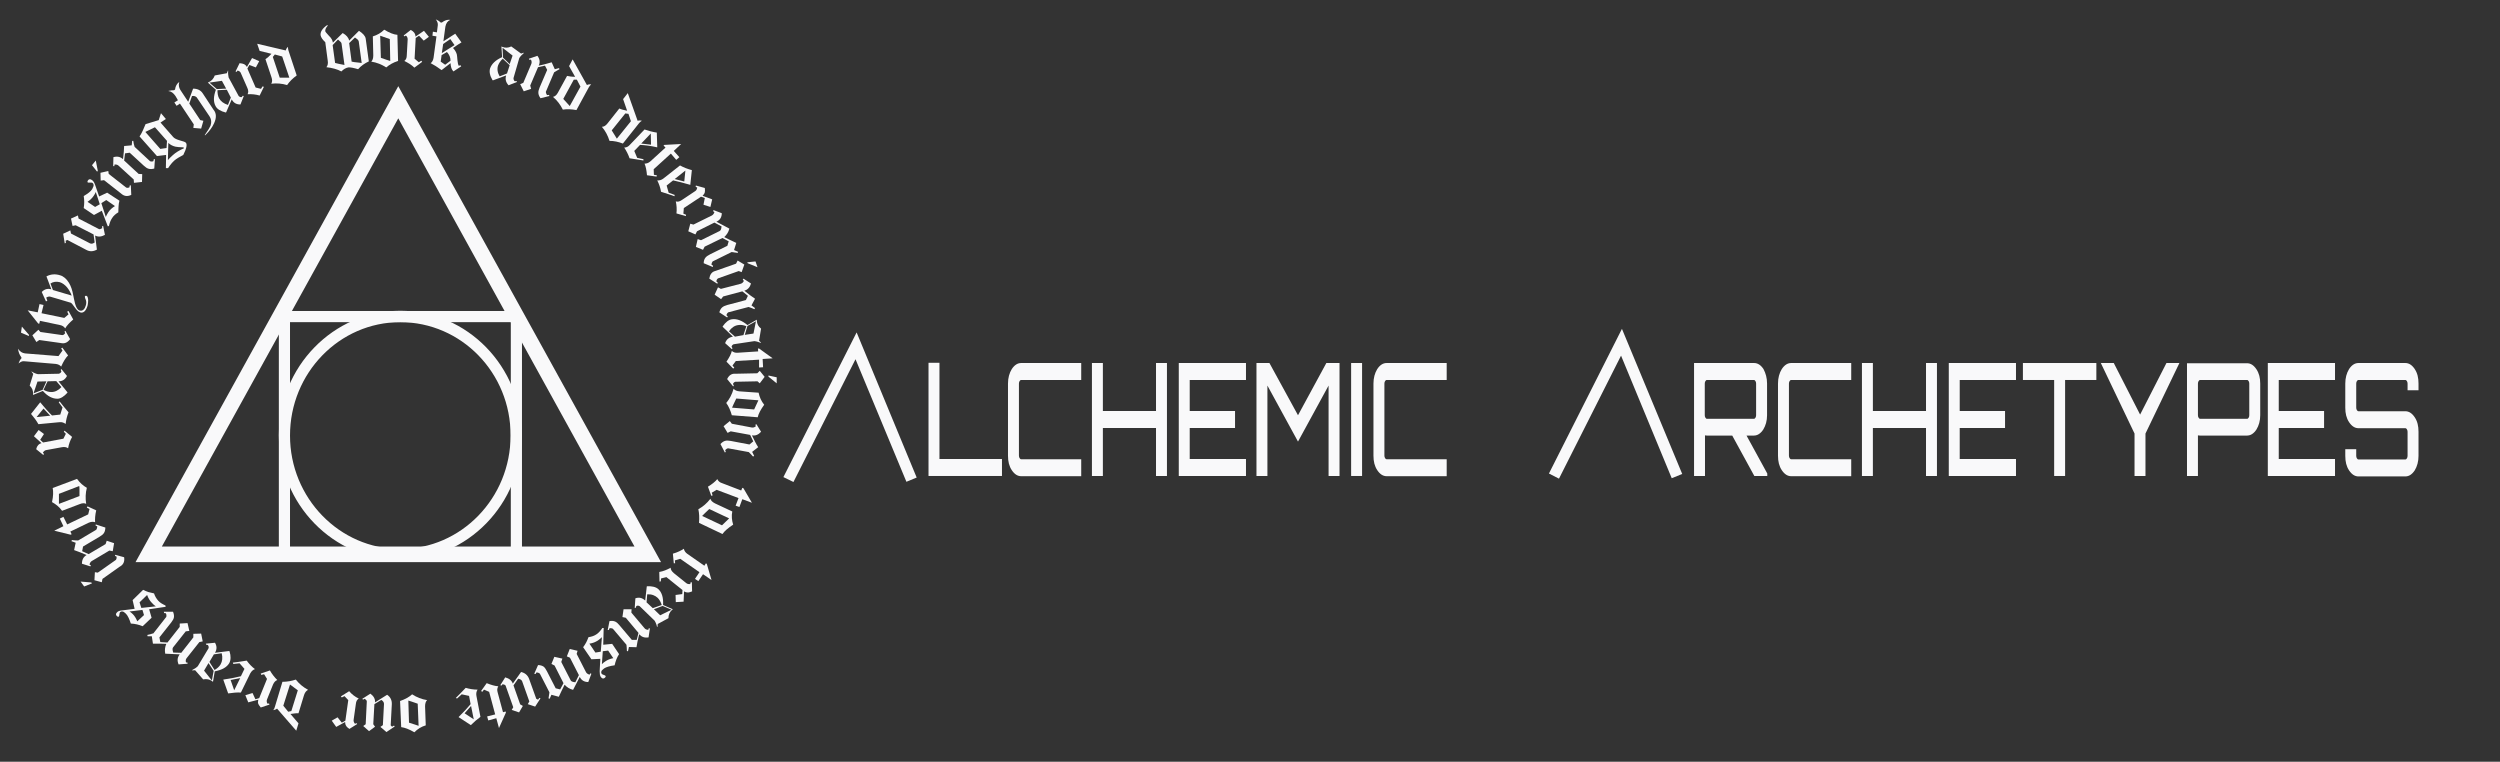 <?xml version="1.0" encoding="utf-8"?>
<!-- Generator: Adobe Illustrator 18.1.0, SVG Export Plug-In . SVG Version: 6.00 Build 0)  -->
<!DOCTYPE svg PUBLIC "-//W3C//DTD SVG 1.1//EN" "http://www.w3.org/Graphics/SVG/1.1/DTD/svg11.dtd">
<svg version="1.1" id="Layer_1" xmlns="http://www.w3.org/2000/svg" xmlns:xlink="http://www.w3.org/1999/xlink" x="0px" y="0px"
	 viewBox="0 0 1119.8 341.2" enable-background="new 0 0 1119.8 341.2" xml:space="preserve">
<rect x="0" y="0" width="1119.8" height="341.2" fill="#333333" stroke="none"/>
<path fill="#F9F9FA" d="M296.1,251.8H60.7L178.4,38.6L296.1,251.8z M72.5,244.8h211.7L178.4,53L72.5,244.8z"/>
<path fill="#F9F9FA" d="M233.8,250.8H124.9V139.3h108.9V250.8z M129.9,245.8h98.9V144.3h-98.9V245.8z"/>
<path fill="#F9F9FA" d="M179.3,250.8c-30,0-54.4-25-54.4-55.8c0-30.7,24.4-55.8,54.4-55.8c30,0,54.4,25,54.4,55.8
	C233.8,225.7,209.4,250.8,179.3,250.8z M179.3,144.3c-27.3,0-49.4,22.8-49.4,50.8c0,28,22.2,50.8,49.4,50.8
	c27.3,0,49.4-22.8,49.4-50.8C228.8,167,206.6,144.3,179.3,144.3z"/>
<g>
	<path fill="#F9F9FA" d="M95.9,55.2c-0.8,1.8-2.1,3.6-4,5.4l-0.2-0.1c1.5-2.1,2.3-3.5,2.6-4.2c0.5-1.5,0.4-3-0.6-4.4l-5.6-8.3
		c-0.5-0.5-1.2-0.7-2.1-0.6l-1.2,3.4l4.9,7.4l1.4,0.3l-1,3.5l-3.5-0.3l0.2-1.6l-6.2-9.3l-1.5,1l-1-1.5l1.6-1L78.6,43
		c-0.9-1.3-1.9-2.1-3.1-2.2l0-0.1c0.9-0.2,1.8-0.3,2.5-0.3l0.4-0.3c0.2-1.6,0.9-2.7,1.9-3.4c-0.4,1.3-0.2,2.5,0.5,3.6l3.5,5.3
		l2.2-5.9c1.9,0,3.4,0.7,4.3,2.1l4.8,7.3C97,50.7,97,52.8,95.9,55.2z"/>
	<path fill="#F9F9FA" d="M107.7,46.8c-1.8,0-3.1-0.7-3.9-2.3l-2.5,5.8l-0.2,0.1c-2.3-0.6-3.8-1.5-4.5-2.8c-1.1-2-1-4.4,0.1-7.4
		L93.1,37l0.4-0.2c1.2-0.5,2.2-1.6,2.7-3l5.4-1l0.5-1.2l0.1,0.1c-0.1,1.1,0,2,0.2,3l4.5,8.3c0.4,0.4,0.9,0.6,1.4,0.5l0.4-0.6
		l0.5,0.1L107.7,46.8z M99.4,36.2L93.8,37l3.3,2.9l4.2-0.2L99.4,36.2z M101.6,40.2l-4.2,0.2c0,1.4,0.2,2.6,0.7,3.6
		c0.8,1.4,2.1,2.4,4,3l1.3-3.3L101.6,40.2z"/>
	<path fill="#F9F9FA" d="M114.6,30.2l-2.9-1.1l-0.9,1.6l3.7,8.5l2.4,0.6l0.7-1.1l0.6,0.2l-1.9,3.9c-1.7-0.5-3.5-0.7-5.4-0.6
		c0.4-0.8,0.4-1.7-0.1-2.8l-2.9-6.6c-0.2-0.6-0.7-1-1.5-1.2l-0.4,0.6l-0.5-0.2l1.8-3.7c0.9,0.1,1.5,0.2,1.9,0.4
		c0.5,0.2,1,0.6,1.4,1.3l2.3-4l3.2,1.4L114.6,30.2z"/>
	<path fill="#F9F9FA" d="M132.9,33.8c-1.8,1.3-3.2,2.7-4.3,4.3c-2.3-0.7-4.7-0.9-7.1-0.6c0.5-0.8,0.5-1.8,0.1-2.9l-2.7-8.1
		c0.8-0.5,1.7-1.3,2.7-2.4l-5.3-1.3l-1.1-3.2l12.8,3c0.1-0.6,0.5-1.2,1-1.6c0,0.5,0,1,0.2,1.6L132.9,33.8z M126.4,25.3l-3.3-0.9
		l-0.9,1.1l3.1,9.3l4.3,0L126.4,25.3z"/>
	<path fill="#F9F9FA" d="M160.4,31c-2-0.6-3.5-0.9-4.4-0.8c-1.1,0.2-2.1,0.8-3.1,1.8c-1.8-1-4.1-1.6-6.7-1.9
		c0.6-0.7,0.8-1.7,0.6-2.9l-1.1-8.3c-1.2-1.1-1.9-2.1-2.1-3.1c-0.2-1.5,0.8-3.1,3-4.6l0.2,0.3c-0.9,1-1.2,1.8-1.1,2.5
		c0,0.2,0.6,0.9,1.6,2c1.1,1,1.7,2.1,1.8,3.1l4.4-4.3c1.6,0.9,2.6,2,2.9,3.4l4.4-4.4c1.8,1.2,2.8,2.3,3,3.5l1.4,10.2
		C163.3,28.4,161.7,29.5,160.4,31z M153,19.6c0-0.3-0.2-0.6-0.4-0.8c-0.1-0.1-0.5-0.4-1.2-1.1l-2.4,2.5l1.1,8
		c1.1,0.3,2.5,0.6,4.2,0.9L153,19.6z M160.7,18.6c-0.1-0.4-0.3-0.8-0.9-1.2c-0.2-0.2-0.4-0.3-0.8-0.6l-2.6,2.5l1.1,8.3
		c0.8,0.2,1.7,0.3,2.8,0.4c0.3,0,0.9,0.1,1.7,0.2L160.7,18.6z"/>
	<path fill="#F9F9FA" d="M173,30.2c-2-1.3-4.2-2.2-6.7-2.6c0.6-0.6,0.9-1.5,0.9-2.8l-0.2-8.5c2-0.6,3.7-1.6,5.1-3
		c2.3,1.4,4.3,2.2,5.9,2.3l0.3,11.7C176.1,28,174.4,29,173,30.2z M174.6,17.5l-4.3-1.5l0.3,9.9c0.8,0.3,1.7,0.6,2.6,0.9
		c0.7,0.2,1.2,0.4,1.6,0.5L174.6,17.5z"/>
	<path fill="#F9F9FA" d="M189.8,18.2l-2.1-2.2l-1.5,1l-0.5,9.3l1.9,1.6l1.1-0.7l0.4,0.5l-3.5,2.6c-1.3-1.3-2.9-2.2-4.5-3
		c0.7-0.5,1.1-1.3,1.1-2.5l0.4-7.2c0-0.6-0.2-1.2-0.8-1.7l-0.6,0.4l-0.4-0.4l3.2-2.5c0.7,0.4,1.2,0.8,1.5,1.2c0.3,0.4,0.6,1,0.6,1.8
		l3.8-2.6l2.2,2.7L189.8,18.2z"/>
	<path fill="#F9F9FA" d="M203.1,32c-0.8-0.8-1.2-2-1.3-3.7l-4,3.1c-1.9-1.4-3.5-2.4-4.9-3.1c0.7-0.5,1.1-1.3,1.3-2.4l1.3-9.6
		l-1.8-0.3l0.2-1.8l1.8,0.3l0.4-3.2c0.1-0.8-0.2-1.7-0.9-2.6c0.8,0.3,1.6,0.8,2.2,1.4l0.5,0c1.3-1,2.5-1.4,3.8-1.2
		c-1.2,0.5-1.9,1.5-2.2,3l-0.9,6.6l5.3-3.4l2.8,3.9c-0.8,0.4-2,1.3-3.8,2.5c0.8,0.8,1.4,1.8,1.7,2.8c0.1,0.4,0.2,1.3,0.3,2.7
		c0.1,1.1,0.3,2,0.6,2.5l0.7-0.3l0.4,0.5L203.1,32z M200.2,23.3l-2.4,1.4l-0.4,2.9l2,1.4l2.4-1.8C201.8,25.8,201.3,24.5,200.2,23.3z
		 M201.7,17.5l-3.2,2.2l-0.6,4.1l5.7-3.6L201.7,17.5z"/>
	<path fill="#F9F9FA" d="M227.8,38.2c-1.2-1.3-1.6-2.7-1.1-4.4l-5.9,2.2l-0.2-0.1c-1.2-2-1.5-3.8-1.1-5.2c0.7-2.1,2.5-3.8,5.4-5.1
		l-0.3-4.8l0.4,0.2c1.3,0.5,2.6,0.5,4-0.2l4.4,3.2l1.2-0.4l0,0.2c-0.8,0.7-1.5,1.4-2,2.2L230,35c0,0.6,0.2,1.1,0.6,1.4l0.7-0.1
		l0.3,0.4L227.8,38.2z M228.3,29.2l-3.1-2.9c-1,0.9-1.7,2-2.1,3c-0.5,1.5-0.3,3.2,0.7,4.9l3.3-1.3L228.3,29.2z M229.6,24.9l-4.5-3.5
		l0.2,4.4l3,2.9L229.6,24.9z"/>
	<path fill="#F9F9FA" d="M242.1,44c-1.2-1.7-1.2-2.9-0.4-4.8l3.4-7.9l-1-1.9l-3.1,0.7l-3.5,8.2l0.4,1.5l-3.3,1.1l-1.6-3.2l1.4-0.6
		l3.6-8.5c0.2-0.6,0.2-1.2-0.2-1.9l-0.7,0.1l-0.2-0.5l3.8-1.3c1.1,1.4,1.3,2.9,0.6,4.4c2.5-0.5,4.4-1.1,5.8-1.5l1.4,3.1l1.9-0.5
		l0.2,0.5c-0.8,0.4-1.6,0.9-2.4,1.4l-3.7,8.7c0,0.5,0.2,1,0.5,1.5l0.9-0.1l0.2,0.5L242.1,44z"/>
	<path fill="#F9F9FA" d="M258.2,49.3c-2.2-0.4-4.2-0.5-6.1-0.2c-1.1-2.2-2.5-4.1-4.4-5.7c0.9-0.2,1.6-0.8,2.2-1.9l4.1-7.5
		c0.9,0.2,2.1,0.4,3.6,0.4l-2.7-4.8l1.6-3l6.4,11.5c0.5-0.3,1.2-0.4,1.9-0.3c-0.4,0.4-0.7,0.7-1,1.2L258.2,49.3z M260,38.8l-1.6-3.1
		l-1.4,0l-4.7,8.6l2.9,3.2L260,38.8z"/>
	<path fill="#F9F9FA" d="M279,64.3c-2.1-0.8-4-1.2-6-1.2c-0.7-2.3-1.8-4.4-3.4-6.3c0.9,0,1.7-0.5,2.5-1.5l5.3-6.7
		c0.8,0.4,2,0.7,3.5,1l-1.8-5.2l2.1-2.7l4.4,12.4c0.6-0.2,1.2-0.2,1.9,0c-0.5,0.3-0.9,0.6-1.2,1L279,64.3z M282.6,54.3l-1.1-3.3
		l-1.4-0.2l-6.1,7.6l2.3,3.7L282.6,54.3z"/>
	<path fill="#F9F9FA" d="M286.7,64.9l-2.6,2.7l1.3,3.1l2.8,0.6l0,0.6c-0.7-0.1-1.5-0.3-2.4-0.4l-3.8-0.6c-0.6-1.7-1.4-3.3-2.4-4.8
		c1,0,1.8-0.4,2.5-1.2l6.6-6.9c1.7,0.6,3.6,1.1,5.5,1.4l0.2,6.6C291.4,65.3,288.8,65,286.7,64.9z M291.5,59.8l-4.3,4.5l4.4,0.5
		L291.5,59.8z"/>
	<path fill="#F9F9FA" d="M300.5,68.8l-7.7,7l0.1,2.5l1.3,0.2l-0.1,0.6l-4.3-0.6c-0.2-2.1-0.5-3.9-1.1-5.2c0.9,0,1.8-0.3,2.6-1
		l6.8-6.2l-0.9-0.9l0.4-0.3l7.5-0.4l-3.3,3.1l2.5,2.8l-1.4,1.2L300.5,68.8z"/>
	<path fill="#F9F9FA" d="M301.5,80.8l-2.9,2.3l0.9,3.2l2.7,1l-0.1,0.6c-0.7-0.2-1.4-0.5-2.3-0.8l-3.7-1.2c-0.3-1.8-0.9-3.5-1.7-5.1
		c1,0.1,1.9-0.2,2.7-0.8l7.5-5.9c1.6,0.9,3.4,1.6,5.3,2.1l-0.7,6.6C306,81.9,303.5,81.2,301.5,80.8z M307,76.4l-4.8,3.8l4.3,1.1
		L307,76.4z"/>
	<path fill="#F9F9FA" d="M315.1,91.7l0.6-3l-1.7-0.6l-7.7,5.1l-0.2,2.5l1.2,0.5l-0.1,0.6l-4.2-1.2c0.2-1.8,0.1-3.6-0.3-5.4
		c0.8,0.3,1.7,0.1,2.7-0.6l6-4c0.5-0.3,0.8-0.9,0.9-1.6l-0.7-0.3l0.1-0.6l4,1.1c0.1,0.9,0.1,1.5,0,1.9c-0.1,0.5-0.5,1.1-1,1.6
		l4.3,1.6l-0.8,3.4L315.1,91.7z"/>
	<path fill="#F9F9FA" d="M315.2,117.9c0-1,0.3-1.9,0.8-2.5c0.4-0.5,1.1-1,2.1-1.5l7.7-3.8l0.6-2l-2.8-1.5l-8,3.9l-0.7,1.4l-3.2-1.3
		l0.8-3.5l1.5,0.5l8.3-4.1c0.5-0.2,0.8-0.9,0.9-2.1l-3.2-1.7l-7.8,3.9l-0.7,1.4l-3.2-1.4l0.9-3.4l1.4,0.4l8.3-4.1
		c0.5-0.3,0.9-0.8,1.1-1.5l-0.6-0.4l0.2-0.5l3.7,1.4c0,1.8-0.8,3.1-2.4,3.8l5.8,3.1c-0.4,1.6-1.2,2.8-2.3,3.8c1.2,0.6,3,1.5,5.4,2.6
		l-1,3.2l1.8,0.8l-0.2,0.5c-0.5-0.1-0.9-0.2-1.3-0.2c-0.6-0.1-1-0.2-1.4-0.2l-8.5,4.2c-0.3,0.4-0.5,0.9-0.5,1.5l0.7,0.4l-0.1,0.6
		L315.2,117.9z"/>
	<path fill="#F9F9FA" d="M317.7,124.8c0.3-1.8,1.1-3,2.6-3.4l0.6-0.2l8.8-3.1l0.7-1.4l3,1.8l-1.2,3.4l-1.3-0.5l-9.3,3.3
		c-0.4,0.3-0.7,0.7-0.7,1.4l0.6,0.5l-0.2,0.5L317.7,124.8z M334.9,117.9l-0.2-0.4l3.7-0.4l0.9,2.6L334.9,117.9z"/>
	<path fill="#F9F9FA" d="M322.2,139.9c0.6-2,1.5-2.7,3.6-3.3l8.3-2.2l0.9-1.9l-2.5-2l-8.6,2.3L323,134l-2.9-2l1.5-3.3l1.3,0.7
		l8.9-2.3c0.6-0.2,1.1-0.6,1.4-1.3l-0.5-0.5l0.3-0.5l3.4,2.2c-0.5,1.7-1.5,2.8-3,3.2c1.9,1.6,3.6,2.8,4.8,3.6l-1.6,3l1.6,1.2
		l-0.3,0.5c-0.8-0.4-1.7-0.7-2.6-1l-9.1,2.4c-0.4,0.3-0.7,0.7-0.8,1.3l0.6,0.6l-0.3,0.4L322.2,139.9z"/>
	<path fill="#F9F9FA" d="M324.8,153.7c0.6-1.7,1.7-2.6,3.5-2.9l-4.6-4.4l0-0.2c1.3-1.9,2.7-3,4.2-3.2c2.2-0.3,4.5,0.6,6.9,2.6
		l4.2-2.4l0,0.5c0.1,1.4,0.7,2.6,1.9,3.5l-0.9,5.4l0.9,0.9l-0.1,0.1c-1-0.4-1.9-0.7-2.9-0.8l-9.3,1.4c-0.6,0.3-0.9,0.7-0.9,1.2
		l0.4,0.6l-0.3,0.4L324.8,153.7z M333,150.1l1.3-4c-1.3-0.5-2.5-0.7-3.6-0.5c-1.6,0.2-3,1.1-4.2,2.8l2.7,2.4L333,150.1z
		 M337.5,149.4l1.1-5.5l-3.8,2.1l-1.2,4L337.5,149.4z"/>
	<path fill="#F9F9FA" d="M340,161.1l-10.4,0.6l-1.5,2l0.8,1l-0.5,0.4l-3-3.1c1.2-1.8,2.1-3.4,2.4-4.8c0.7,0.6,1.6,0.9,2.6,0.8
		l9.2-0.6l-0.1-1.3l0.5,0l6.1,4.4l-4.5,0.3l0.2,3.7l-1.8,0.1L340,161.1z"/>
	<path fill="#F9F9FA" d="M325.7,169.8c0.8-1.7,2-2.5,3.6-2.4l0.6,0l9.3-0.2l1.1-1.1l2.2,2.7l-2.2,2.9l-1-0.9l-9.9,0.2
		c-0.5,0.1-0.9,0.5-1.1,1l0.4,0.7l-0.3,0.4L325.7,169.8z M344.2,168.7l0-0.5l3.7,0.8l0,2.7L344.2,168.7z"/>
	<path fill="#F9F9FA" d="M325.3,180.5c1.5-1.8,2.6-3.9,3.3-6.4c0.5,0.7,1.4,1.1,2.7,1.2l8.5,0.6c0.4,2,1.2,3.8,2.5,5.4
		c-1.6,2.2-2.6,4.1-2.9,5.6l-11.6-0.9C327.2,183.9,326.4,182,325.3,180.5z M337.8,183.4l1.9-4.1l-9.9-0.8c-0.4,0.8-0.8,1.6-1.2,2.5
		c-0.3,0.6-0.5,1.2-0.7,1.6L337.8,183.4z"/>
	<path fill="#F9F9FA" d="M322.7,198.9c1.4-1.5,2.5-1.8,4.6-1.4l8.4,1.6l1.7-1.4l-1.4-2.9l-8.7-1.6l-1.4,0.7l-1.8-3l2.8-2.3l0.9,1.2
		l9,1.7c0.6,0.1,1.2-0.1,1.8-0.6l-0.3-0.6l0.5-0.3l2.1,3.4c-1.2,1.3-2.5,1.9-4.1,1.6c1.1,2.3,2,4.1,2.8,5.3l-2.7,2.1l0.9,1.8
		l-0.5,0.3c-0.6-0.7-1.2-1.3-1.9-2l-9.3-1.7c-0.5,0.1-0.9,0.4-1.3,0.8l0.3,0.8l-0.4,0.3L322.7,198.9z"/>
	<path fill="#F9F9FA" d="M330.8,223.1l-9.8-3.7l-2.2,1.3l0.4,1.2l-0.6,0.2l-1.5-4.1c1.8-1.1,3.2-2.2,4.2-3.4
		c0.4,0.9,1.1,1.5,2.1,1.8l8.6,3.3l0.5-1.2l0.5,0.2l3.8,6.5l-4.3-1.6l-1.3,3.5l-1.7-0.6L330.8,223.1z"/>
	<path fill="#F9F9FA" d="M312.8,228.1c2.1-1.2,3.9-2.7,5.4-4.7c0.2,0.8,0.9,1.5,2.1,2.1l7.7,3.6c-0.4,2-0.2,4,0.4,5.9
		c-2.3,1.5-3.9,2.9-4.8,4.2l-10.5-5C313.3,231.9,313.2,229.9,312.8,228.1z M323.4,235.3l3.2-3.1l-8.9-4.2c-0.6,0.6-1.3,1.2-2,1.9
		c-0.5,0.5-0.9,0.9-1.2,1.2L323.4,235.3z"/>
	<path fill="#F9F9FA" d="M313.3,256.3l-8.6-6l-2.4,0.7l0.1,1.3l-0.6,0l-0.4-4.3c2.1-0.6,3.7-1.4,4.9-2.2c0.2,0.9,0.7,1.7,1.6,2.3
		l7.6,5.3l0.7-1.1l0.4,0.3l2.1,7.2l-3.8-2.6l-2.1,3.1l-1.5-1L313.3,256.3z"/>
	<path fill="#F9F9FA" d="M302.6,266.5l3-0.4l0.1-1.8l-7.2-5.8l-2.4,0.6l-0.1,1.3l-0.6,0.1l-0.1-4.3c1.8-0.3,3.5-1,5.1-1.9
		c0,0.9,0.5,1.6,1.4,2.4l5.6,4.5c0.5,0.4,1.1,0.5,1.8,0.4l0.1-0.7l0.6-0.1l0.1,4.1c-0.8,0.3-1.4,0.5-1.8,0.5c-0.5,0-1.1-0.1-1.8-0.5
		l-0.2,4.6l-3.5,0.2L302.6,266.5z"/>
	<path fill="#F9F9FA" d="M284.6,268c1.7-0.6,3.1-0.2,4.4,1l0.7-6.3l0.1-0.1c2.3-0.1,4,0.3,5.1,1.3c1.6,1.5,2.3,3.9,2.1,7.1l4.4,1.9
		l-0.4,0.3c-1,0.9-1.6,2.1-1.6,3.7l-4.8,2.6l-0.1,1.3l-0.2,0c-0.2-1-0.6-2-1.1-2.8l-6.7-6.5c-0.6-0.3-1.1-0.3-1.5,0l-0.2,0.7
		l-0.5,0.1L284.6,268z M292.4,272.4l4-1.4c-0.4-1.3-1-2.4-1.8-3.2c-1.2-1.1-2.7-1.7-4.7-1.6l-0.3,3.6L292.4,272.4z M295.7,275.6
		l5.1-2.5l-4-1.7l-3.9,1.5L295.7,275.6z"/>
	<path fill="#F9F9FA" d="M273,278.2c2.1-0.3,3.1,0.2,4.5,1.9l5.5,6.5l2.2,0l0.8-3.1l-5.7-6.8l-1.5-0.3l0.5-3.5l3.6,0l-0.1,1.5l5.9,7
		c0.4,0.5,1,0.7,1.7,0.7l0.2-0.7l0.5,0.1l-0.6,4c-1.8,0.3-3.1-0.2-4.2-1.4c-0.6,2.4-1,4.4-1.2,5.8l-3.4-0.1l-0.4,1.9l-0.5-0.1
		c0-0.9-0.1-1.8-0.2-2.8l-6.1-7.2c-0.4-0.2-1-0.3-1.5-0.2l-0.3,0.8l-0.5,0L273,278.2z"/>
	<path fill="#F9F9FA" d="M268.6,300.6l0.3-5.5l-4,0.2l-3.7-5.4c0.5-0.7,1-1.4,1.4-2.2c0.2-0.4,0.6-1.2,1-2.3
		c1.4-0.2,2.6-0.6,3.6-1.3c1-0.7,1.8-1.6,2.6-2.8l0.6,0l-0.2,7.5l4-0.4l3.1,4.6c-1,1.5-1.6,3.2-2,5c-2.2,0.3-3.8,0.8-4.7,1.4
		l-0.7,0.6c-0.6,0.4-0.8,1.3-0.4,1.8c0.1,0.2,0.6,0.4,1.4,0.7l0.3,0.2c0.2,0.3,0.1,0.6-0.4,1c-0.6,0.4-1.1,0.3-1.7-0.5
		C268.7,302.6,268.6,301.7,268.6,300.6z M269.1,291.9l0.5-6.5c-0.5,0.5-1.1,1-1.8,1.5c-1.1,0.7-2.3,1.2-3.8,1.4l2.7,4L269.1,291.9z
		 M271.2,296.2c0.9-0.6,2-1.1,3.5-1.4l-2.3-3.4l-2.4,0.3l-0.4,5.8C270,297.1,270.5,296.6,271.2,296.2z"/>
	<path fill="#F9F9FA" d="M241,297.9c1,0,1.9,0.3,2.5,0.7c0.5,0.4,1,1.1,1.5,2.1l3.9,7.6l2,0.5l1.5-2.8l-4-7.9l-1.4-0.7l1.3-3.2
		l3.6,0.8l-0.5,1.5l4.2,8.2c0.2,0.5,0.9,0.8,2.1,0.9l1.6-3.2l-4-7.8l-1.4-0.6l1.3-3.3l3.5,0.8l-0.4,1.4l4.2,8.2
		c0.3,0.5,0.8,0.9,1.6,1.1l0.3-0.6l0.5,0.2l-1.4,3.7c-1.8,0-3.1-0.8-3.8-2.3l-3,5.8c-1.6-0.4-2.8-1.2-3.8-2.3
		c-0.6,1.2-1.5,3-2.6,5.4l-3.3-0.9l-0.8,1.8l-0.5-0.2c0.1-0.5,0.1-0.9,0.2-1.3c0.1-0.6,0.2-1,0.2-1.4l-4.3-8.4
		c-0.4-0.3-0.9-0.5-1.5-0.5l-0.4,0.7l-0.6-0.1L241,297.9z"/>
	<path fill="#F9F9FA" d="M226.3,303.4c1.8,0.5,2.9,1.4,3.4,2.8l3.7-5.2c1.8,0.4,3,1.5,3.6,3.1l3.2,8.9l0.8,0.4l0.6-0.8l0.5,0.2
		l-2.4,3.7l-3.3-1.1l0.7-1.2l-3.2-9c-0.2-0.6-0.8-1-1.8-1.2l-2.1,3l3,8.5l1.2,0.7l-1.7,2.9l-3.3-1.1l0.7-1.2l-3.4-9.6
		c-0.1-0.4-0.6-0.6-1.4-0.7l-0.5,0.6l-0.5-0.2L226.3,303.4z"/>
	<path fill="#F9F9FA" d="M221.8,320l-2.7-10.1l-2.3-1l-0.8,1l-0.5-0.4l2.5-3.5c2,0.8,3.7,1.3,5.2,1.4c-0.5,0.8-0.6,1.7-0.3,2.7
		l2.4,8.9l1.2-0.3l0.1,0.5l-3.1,6.9l-1.2-4.4l-3.6,1l-0.5-1.8L221.8,320z"/>
	<path fill="#F9F9FA" d="M210.8,315.4l-0.7-3.7l-3.3-0.7l-2.1,1.9l-0.5-0.3c0.5-0.5,1.1-1.1,1.7-1.7l2.7-2.8
		c1.7,0.5,3.5,0.8,5.3,0.8c-0.5,0.8-0.7,1.7-0.5,2.8l1.8,9.4c-1.5,1.1-2.9,2.3-4.3,3.7l-5.5-3.6C207.7,318.9,209.5,317,210.8,315.4z
		 M212.2,322.2l-1.2-6l-2.9,3.3L212.2,322.2z"/>
	<path fill="#F9F9FA" d="M184.6,311c2,1.3,4.2,2.2,6.7,2.6c-0.6,0.6-0.9,1.5-0.9,2.8l0.3,8.5c-2,0.6-3.6,1.6-5.1,3.1
		c-2.4-1.4-4.3-2.1-5.9-2.3l-0.5-11.7C181.5,313.2,183.3,312.2,184.6,311z M183.2,323.7l4.3,1.4l-0.4-9.9c-0.8-0.3-1.7-0.6-2.6-0.9
		c-0.7-0.2-1.2-0.4-1.6-0.5L183.2,323.7z"/>
	<path fill="#F9F9FA" d="M165.9,310.7c1.5,1.1,2.2,2.4,2.1,3.9l5.4-3.4c1.5,1,2.2,2.5,2.1,4.3l-0.5,9.4l0.6,0.6l0.9-0.5l0.3,0.4
		l-3.7,2.5l-2.7-2.3l1.1-0.8l0.5-9.5c0-0.7-0.4-1.3-1.2-1.8l-3.1,1.9l-0.5,9l0.8,1.1l-2.7,2l-2.6-2.3l1.1-0.8l0.5-10.2
		c0-0.4-0.3-0.8-1-1.2l-0.7,0.4l-0.3-0.4L165.9,310.7z"/>
	<path fill="#F9F9FA" d="M151.2,321.3l1.9,2.4l1.6-0.9l1.3-9.2l-1.7-1.8l-1.2,0.6l-0.4-0.5l3.7-2.3c1.2,1.4,2.6,2.5,4.3,3.3
		c-0.7,0.4-1.2,1.2-1.3,2.4l-1,7.1c-0.1,0.6,0.1,1.2,0.6,1.8l0.7-0.3l0.3,0.4l-3.5,2.2c-0.7-0.5-1.2-0.9-1.4-1.3
		c-0.3-0.4-0.5-1-0.5-1.8l-4,2.2l-2-2.8L151.2,321.3z"/>
	<path fill="#F9F9FA" d="M126.5,305.4c2.2,0,4.2-0.4,6-1c1.5,1.9,3.3,3.4,5.5,4.6c-0.8,0.4-1.4,1.1-1.8,2.3l-2.5,8.2
		c-0.9-0.1-2.1,0.1-3.6,0.3l3.6,4.2l-1,3.3l-8.6-9.9c-0.5,0.4-1.1,0.6-1.7,0.7c0.3-0.4,0.6-0.9,0.7-1.4L126.5,305.4z M126.9,316.1
		l2.2,2.7l1.4-0.3l2.9-9.3l-3.5-2.6L126.9,316.1z"/>
	<path fill="#F9F9FA" d="M113.1,310.4l1.3,2.8l1.7-0.5l3.5-8.6l-1.3-2.1l-1.3,0.3l-0.2-0.6l4.1-1.4c0.9,1.6,2,3,3.3,4.3
		c-0.8,0.3-1.4,0.9-1.9,2l-2.7,6.7c-0.2,0.6-0.2,1.2,0.2,1.9l0.7-0.1l0.2,0.5l-3.9,1.3c-0.6-0.7-0.9-1.2-1.1-1.6
		c-0.2-0.5-0.2-1.1,0-1.9l-4.5,1.2l-1.3-3.2L113.1,310.4z"/>
	<path fill="#F9F9FA" d="M107.9,302.9l1.6-3.3l-2.2-2.5l-2.8,0.3l-0.2-0.6c0.7-0.1,1.5-0.2,2.4-0.3l3.8-0.6c1.1,1.5,2.3,2.8,3.7,3.8
		c-0.9,0.3-1.6,1-2.1,1.9l-4.2,8.6c-1.8-0.1-3.7,0.1-5.7,0.4l-2.2-6.2C103.4,303.9,105.9,303.4,107.9,302.9z M104.9,309.2l2.7-5.5
		l-4.3,0.9L104.9,309.2z"/>
	<path fill="#F9F9FA" d="M96.3,287.9c0.9,1.5,0.9,3,0,4.5l6.3-0.8l0.2,0.1c0.7,2.2,0.6,4-0.1,5.3c-1.1,1.9-3.3,3.1-6.5,3.7l-0.8,4.7
		l-0.4-0.3c-1.1-0.8-2.4-1.1-4-0.8l-3.6-4.1l-1.3,0.1l0-0.2c1-0.5,1.8-1,2.5-1.7l4.8-8c0.2-0.6,0-1.1-0.3-1.5l-0.7-0.1l-0.2-0.5
		L96.3,287.9z M91.4,300.4l3.5,4.4l0.8-4.3l-2.3-3.5L91.4,300.4z M93.8,296.5l2.3,3.6c1.2-0.7,2.1-1.5,2.7-2.5c0.8-1.4,1-3,0.5-5
		l-3.5,0.5L93.8,296.5z"/>
	<path fill="#F9F9FA" d="M77.5,274c0.4,1,0.5,1.8,0.4,2.5c-0.1,0.7-0.5,1.4-1.2,2.3l-5.3,6.7l0.4,2.1l3.2,0.2l5.5-7l0-1.5l3.5-0.2
		l0.8,3.5l-1.6,0.2l-5.7,7.2c-0.3,0.4-0.3,1.2,0.1,2.3l3.6,0.1l5.4-6.9l0-1.6l3.5-0.1l0.7,3.5l-1.5,0.3l-5.7,7.2
		c-0.4,0.5-0.5,1.1-0.3,1.9l0.7,0.1l0,0.5l-4,0.3c-0.7-1.6-0.6-3.1,0.5-4.5l-6.5-0.3c-0.3-1.6-0.1-3.1,0.5-4.4
		c-1.4-0.1-3.3-0.1-6-0.1l-0.5-3.3l-1.9,0l-0.1-0.6c0.5-0.1,0.9-0.2,1.3-0.3c0.5-0.2,1-0.3,1.4-0.4l5.8-7.4c0.1-0.5,0.1-1-0.2-1.6
		l-0.8-0.1l-0.1-0.6L77.5,274z"/>
	<path fill="#F9F9FA" d="M54.8,273.4l5.5-0.7l-0.9-3.9l4.7-4.6c0.7,0.4,1.6,0.7,2.4,1c0.5,0.1,1.3,0.3,2.5,0.6
		c0.4,1.3,1.1,2.4,1.9,3.3c0.8,0.9,1.9,1.5,3.2,2.1l0.1,0.6l-7.4,1.1l1.1,3.8l-4,3.8c-1.7-0.7-3.4-1.1-5.3-1.2
		c-0.7-2.1-1.4-3.6-2.2-4.4l-0.7-0.6c-0.5-0.5-1.4-0.6-1.9-0.1c-0.2,0.2-0.3,0.7-0.4,1.5l-0.1,0.4c-0.3,0.3-0.6,0.2-1-0.2
		c-0.5-0.5-0.5-1.1,0.2-1.7C52.8,273.8,53.6,273.5,54.8,273.4z M59.5,275.1c0.8,0.8,1.4,1.8,2,3.2l3-2.8l-0.7-2.3l-5.8,0.7
		C58.4,274.1,59,274.6,59.5,275.1z M63.3,272.3l6.5-0.7c-0.6-0.4-1.2-0.9-1.8-1.6c-0.9-0.9-1.6-2.1-2.1-3.5l-3.4,3.3L63.3,272.3z"/>
	<path fill="#F9F9FA" d="M40.9,260.9l0.3,0.4l-3.5,1.4l-1.6-2.2L40.9,260.9z M55.6,249.6c0.3,1.8-0.3,3.2-1.6,4l-0.5,0.3l-7.6,5.4
		l-0.3,1.5l-3.3-0.9l0.2-3.6l1.3,0.2l8.1-5.7c0.3-0.4,0.4-0.9,0.3-1.5l-0.7-0.3l0.1-0.5L55.6,249.6z"/>
	<path fill="#F9F9FA" d="M47.2,236.3c-0.1,2.1-0.7,3-2.6,4.1l-7.4,4.4l-0.4,2.1l2.9,1.3l7.6-4.5l0.5-1.5l3.3,1.1l-0.6,3.6l-1.5-0.3
		l-7.9,4.7c-0.5,0.3-0.9,0.9-1,1.6l0.6,0.3l-0.2,0.5l-3.8-1.2c0-1.8,0.7-3.1,2.1-3.9c-2.3-1-4.2-1.7-5.6-2.2l0.7-3.3l-1.9-0.7
		l0.2-0.5c0.9,0.1,1.8,0.2,2.8,0.2l8.1-4.8c0.3-0.4,0.4-0.9,0.5-1.5l-0.8-0.4l0.1-0.5L47.2,236.3z"/>
	<path fill="#F9F9FA" d="M30.1,234.9l9.4-4.5l0.6-2.4l-1.2-0.6l0.3-0.6l3.9,1.8c-0.5,2.1-0.6,3.9-0.5,5.3c-0.9-0.3-1.8-0.2-2.8,0.2
		l-8.3,4l0.6,1.2l-0.5,0.2l-7.3-1.8l4.1-2l-1.6-3.4l1.6-0.8L30.1,234.9z"/>
	<path fill="#F9F9FA" d="M38.9,218.5c-0.6,2.3-0.7,4.7-0.3,7.2c-0.7-0.4-1.7-0.4-2.9,0.1l-7.9,3c-1.2-1.7-2.7-2.9-4.5-3.9
		c0.6-2.7,0.6-4.8,0.3-6.3l10.9-4.1C35.8,216.3,37.3,217.6,38.9,218.5z M26.4,221.2l0,4.5l9.2-3.5c0-0.9,0-1.8,0-2.8
		c0-0.7,0-1.3-0.1-1.7L26.4,221.2z"/>
	<path fill="#F9F9FA" d="M19.7,194.4L18,197l1.3,1.2l9.1-1.7l1.1-2.2l-0.9-0.9l0.3-0.5l3.4,2.8c-0.9,1.6-1.5,3.3-1.8,5.1
		c-0.6-0.5-1.6-0.7-2.7-0.5l-7.1,1.3c-0.6,0.1-1.1,0.5-1.5,1.2l0.5,0.5l-0.3,0.5l-3.2-2.6c0.2-0.8,0.5-1.4,0.8-1.7
		c0.3-0.4,0.8-0.8,1.6-1l-3.4-3.1l2.1-2.8L19.7,194.4z"/>
	<path fill="#F9F9FA" d="M23.3,186.1l3.7-0.4l1-3.2l-1.7-2.3l0.4-0.4c0.5,0.6,0.9,1.2,1.5,1.9l2.5,3c-0.7,1.7-1.1,3.4-1.3,5.2
		c-0.8-0.6-1.7-0.9-2.7-0.8l-9.5,0.9c-0.9-1.6-2-3.1-3.3-4.6l4.1-5.2C20.1,182.7,21.8,184.7,23.3,186.1z M16.4,186.8l6.1-0.6l-3-3.2
		L16.4,186.8z"/>
	<path fill="#F9F9FA" d="M30,168.4c-0.8,1.6-2.1,2.4-3.8,2.4l4,4.9l0,0.2c-1.5,1.7-3.1,2.7-4.5,2.7c-2.2,0-4.4-1.1-6.5-3.5l-4.4,1.8
		l0-0.5c0.1-1.4-0.4-2.6-1.5-3.7l1.6-5.2l-0.8-1l0.1-0.1c0.9,0.6,1.8,1,2.8,1.2l9.4-0.2c0.6-0.2,1-0.6,1.1-1l-0.3-0.7l0.3-0.4
		L30,168.4z M16.8,170.9l-1.8,5.3l4.1-1.6l1.7-3.8L16.8,170.9z M21.3,170.8l-1.8,3.8c1.2,0.7,2.4,1,3.5,1c1.6,0,3.1-0.7,4.5-2.2
		l-2.3-2.7L21.3,170.8z"/>
	<path fill="#F9F9FA" d="M30.5,159.2c-1.1,1.1-2.1,2.7-3.1,5c-0.6-0.7-1.5-1.1-2.5-1.2l-14.2-1.2c-0.7-0.1-1.5,0.3-2.4,1
		c0.3-0.9,0.7-1.7,1.3-2.3l0-0.4c-0.9-1.2-1.4-2.5-1.5-3.9c0.8,1.3,1.8,1.9,3.1,2.1l15,1.2L28,157l-0.6-0.9l0.5-0.4L30.5,159.2z"/>
	<path fill="#F9F9FA" d="M13,150l-0.1,0.5L9.4,149l0.4-2.7L13,150z M31.4,151.9c-1.1,1.5-2.4,2.1-3.9,1.8l-0.6-0.1l-9.3-1.3
		l-1.3,0.9l-1.8-3l2.7-2.5l0.9,1l9.8,1.4c0.5,0,0.9-0.3,1.3-0.9l-0.3-0.7l0.4-0.3L31.4,151.9z"/>
	<path fill="#F9F9FA" d="M18.6,140.3l10.2,2.1l1.9-1.6l-0.6-1.2l0.6-0.3l2.1,3.8c-1.6,1.4-2.9,2.7-3.6,4c-0.5-0.8-1.3-1.3-2.3-1.5
		l-9-1.9l-0.3,1.3l-0.5-0.1l-4.7-5.9l4.5,0.9l0.8-3.7l1.8,0.4L18.6,140.3z"/>
	<path fill="#F9F9FA" d="M30.9,126.7c0.9,1.5,1.5,3.3,1.9,5.5c0.2,0.9,0.4,2.2,0.8,3.7c0.5,1.9,1.2,2.9,2,3.2l0.2,0
		c0.6,0.2,1.2,0,1.7-0.5c0.4-0.4,0.7-1,0.9-1.7c0.3-0.9,0.3-1.7,0.1-2.4c-0.4-0.8-0.5-1.4-0.5-1.7c0.1-0.2,0.2-0.3,0.4-0.3
		c0,0,0.1,0,0.3,0c0.5,0.1,0.7,0.8,0.8,1.9c0,0.8-0.1,1.6-0.2,2.1l-0.1,0.5c-0.7,2.2-1.7,3.2-3,3l-0.3-0.1c-0.7-0.2-1.5-0.9-2.4-2.2
		c-0.9-1.3-1.5-2-1.8-2.1l-9.1-2.7c-0.6-0.2-1.2,0-1.9,0.4l0.5,1.4l-0.6,0.3l-1.9-4.2c1.2-1.3,2.7-1.7,4.3-1.2l-2.2-5.8
		c1.9-1,3.9-1.2,6.1-0.5C28.4,123.7,29.8,124.9,30.9,126.7z M22.6,127l1.1,2.9l8.4,2.5c-0.5-1.4-1.2-2.6-2-3.6c-1-1.2-2.1-2-3.3-2.4
		C25.2,126,23.8,126.2,22.6,127z"/>
	<path fill="#F9F9FA" d="M47,105.2c-1.6,0.9-3.1,1-4.4,0.3l0.8,6.3c-1.6,0.9-3.2,1-4.8,0.1l-8.4-4.4l-0.8,0.3l0.1,1L29,109l-0.7-4.3
		l3.2-1.5l0.3,1.4l8.5,4.4c0.6,0.3,1.3,0.2,2.1-0.4l-0.5-3.6l-8-4.1l-1.4,0.3l-0.7-3.3l3.1-1.4l0.3,1.4l9.1,4.7
		c0.3,0.2,0.8,0,1.5-0.4l-0.1-0.8l0.5-0.2L47,105.2z"/>
	<path fill="#F9F9FA" d="M42.6,82.8l1.8,5.2l3.6-1.7l5.5,3.6c-0.2,0.8-0.4,1.7-0.4,2.6c0,0.5-0.1,1.3-0.1,2.6
		c-1.2,0.7-2.2,1.6-2.8,2.6c-0.7,1-1.1,2.2-1.4,3.5l-0.5,0.2l-2.7-7l-3.5,1.9l-4.6-3.1c0.3-1.8,0.3-3.6,0-5.4
		c1.9-1.1,3.2-2.1,3.8-3.1l0.4-0.9c0.4-0.6,0.3-1.5-0.3-1.9c-0.2-0.1-0.7-0.2-1.6-0.1l-0.4,0c-0.3-0.2-0.3-0.6,0-1
		c0.4-0.6,1-0.7,1.7-0.2C41.8,81,42.2,81.7,42.6,82.8z M41.9,87.8c-0.6,0.9-1.5,1.8-2.7,2.6l3.4,2.3l2.1-1.2L42.9,86
		C42.7,86.6,42.3,87.2,41.9,87.8z M45.4,91l2,6.2c0.2-0.6,0.6-1.3,1.1-2.1c0.7-1.1,1.7-2,3-2.8l-3.9-2.7L45.4,91z"/>
	<path fill="#F9F9FA" d="M43.8,76.5l-0.3,0.4l-2.3-2.9l1.7-2.1L43.8,76.5z M58.8,87.3c-1.7,0.8-3.1,0.6-4.3-0.4l-0.5-0.4l-7.4-5.8
		l-1.5,0.2l-0.1-3.5l3.5-0.8l0.2,1.3l7.8,6.1c0.4,0.2,0.9,0.2,1.5-0.1l0.1-0.8l0.5-0.1L58.8,87.3z"/>
	<path fill="#F9F9FA" d="M69.1,75.5c-2,0.5-3.1,0.2-4.7-1.3l-6.3-5.8L56,68.7l-0.4,3.2l6.5,6l1.6,0.1l-0.1,3.5L60,81.9l-0.1-1.5
		l-6.8-6.2c-0.4-0.4-1.1-0.6-1.8-0.5l-0.1,0.7l-0.5,0l0.1-4c1.7-0.5,3.1-0.2,4.3,0.9c0.3-2.5,0.5-4.5,0.5-5.9l3.4-0.3l0.2-2l0.5,0
		c0.1,0.9,0.3,1.8,0.6,2.7l6.9,6.4c0.4,0.2,1,0.2,1.5,0l0.2-0.9l0.5,0L69.1,75.5z"/>
	<path fill="#F9F9FA" d="M71.9,54.9l5.7,6.5c0.5,0.6,1.6,1.1,3,1.5c1.5,0.4,2.4,0.7,2.6,1l0.1,0.1c0.5,0.7,0.3,1.8-0.3,3.4
		c0,0-0.3,0.7-0.9,2c-1.7,0.9-3.1,1.7-4,2.5c-1,0.9-1.9,2-2.8,3.4l-1,0l0.1-5.9l-4.1,0.5l-7.8-8.8c0.5-0.7,1-1.6,1.5-2.7
		c0.1-0.2,0.5-1.2,1.2-2.8l5.9-1.8l1-3.1l2.2,2.6L71.9,54.9z M69.4,57l-4.3,2.1l6.7,7.6l2.8-0.4l0.2-3.2L69.4,57z M78.6,65.7
		c-1.2-0.3-2.3-0.8-3.2-1.7l-0.2,7.7c0.5-0.6,1.2-1.3,2.2-2.2c1.3-1.2,3-2.2,5-3.1L82.2,66C80.5,66,79.3,65.8,78.6,65.7z"/>
</g>
<g>
	<path fill="#F9F9FA" d="M415.9,213.2v-50.7h4.9v43.1h28v7.6H415.9z"/>
	<path fill="#F9F9FA" d="M484.3,170.2h-26.9c-0.3,0-0.5,0.2-0.7,0.5c-0.2,0.3-0.3,0.7-0.3,1.1v32.3c0,0.4,0.1,0.8,0.3,1.1
		c0.2,0.3,0.4,0.5,0.7,0.5h26.9v7.6h-26.9c-1.6,0-3-0.9-4.2-2.7c-1.2-1.8-1.7-3.9-1.7-6.5v-32.3c0-2.5,0.6-4.7,1.7-6.5
		c1.2-1.8,2.6-2.7,4.2-2.7h26.9V170.2z"/>
	<path fill="#F9F9FA" d="M517.8,162.6h4.9v50.6h-4.9v-21.5H494v21.5h-4.9v-50.6h4.9v21.5h23.8V162.6z"/>
	<path fill="#F9F9FA" d="M558.1,162.6v7.6h-25.2v13.9h20.3v7.6h-20.3v13.9h25.2v7.6H528v-50.6H558.1z"/>
	<path fill="#F9F9FA" d="M581.4,186l12.7-23.4h5.9v50.6h-4.9v-40.5l-13.7,25.1l-13.7-25.1v40.5h-4.9v-50.6h5.8L581.4,186z"/>
	<path fill="#F9F9FA" d="M605.2,213.2v-50.6h4.9v50.6H605.2z"/>
	<path fill="#F9F9FA" d="M648,170.2h-26.9c-0.3,0-0.5,0.2-0.7,0.5c-0.2,0.3-0.3,0.7-0.3,1.1v32.3c0,0.4,0.1,0.8,0.3,1.1
		c0.2,0.3,0.4,0.5,0.7,0.5H648v7.6h-26.9c-1.6,0-3-0.9-4.2-2.7c-1.2-1.8-1.7-3.9-1.7-6.5v-32.3c0-2.5,0.6-4.7,1.7-6.5
		c1.2-1.8,2.6-2.7,4.2-2.7H648V170.2z"/>
	<path fill="#F9F9FA" d="M791.5,171.8V186c0,2.5-0.6,4.6-1.7,6.4c-1.2,1.8-2.6,2.7-4.2,2.7h-3.3l9.3,17v1.1h-5.8l-9.9-18.1h-11.2
		c-0.2,0-0.6,0-1-0.1v18.2h-4.9v-50.6h26.9c1.6,0,3,0.9,4.2,2.7C790.9,167.2,791.5,169.3,791.5,171.8z M764.6,187.6h21
		c0.3,0,0.5-0.2,0.7-0.5c0.2-0.3,0.3-0.7,0.3-1.1v-14.2c0-0.4-0.1-0.8-0.3-1.1c-0.2-0.3-0.4-0.5-0.7-0.5h-21c-0.3,0-0.5,0.2-0.7,0.5
		c-0.2,0.3-0.3,0.7-0.3,1.1V186c0,0.4,0.1,0.8,0.3,1.1C764.1,187.4,764.3,187.6,764.6,187.6z"/>
	<path fill="#F9F9FA" d="M829.2,170.2h-26.9c-0.3,0-0.5,0.2-0.7,0.5c-0.2,0.3-0.3,0.7-0.3,1.1v32.3c0,0.4,0.1,0.8,0.3,1.1
		c0.2,0.3,0.4,0.5,0.7,0.5h26.9v7.6h-26.9c-1.6,0-3-0.9-4.2-2.7c-1.2-1.8-1.7-3.9-1.7-6.5v-32.3c0-2.5,0.6-4.7,1.7-6.5
		c1.2-1.8,2.6-2.7,4.2-2.7h26.9V170.2z"/>
	<path fill="#F9F9FA" d="M862.7,162.6h4.9v50.6h-4.9v-21.5h-23.8v21.5H834v-50.6h4.9v21.5h23.8V162.6z"/>
	<path fill="#F9F9FA" d="M903,162.6v7.6h-25.2v13.9h20.3v7.6h-20.3v13.9H903v7.6h-30.1v-50.6H903z"/>
	<path fill="#F9F9FA" d="M906.1,162.6H939v7.6h-14v43h-4.9v-43h-14V162.6z"/>
	<path fill="#F9F9FA" d="M970.4,162.6h5.8l-15.2,31.6v19h-4.9v-19L941,162.6h5.8l11.8,23.1L970.4,162.6z"/>
	<path fill="#F9F9FA" d="M979.6,162.7h26.9c1.6,0,3,0.9,4.2,2.7c1.2,1.8,1.7,3.9,1.7,6.4V186c0,2.5-0.6,4.6-1.7,6.4
		c-1.2,1.8-2.6,2.7-4.2,2.7h-21c-0.2,0-0.6,0-1-0.1v18.2h-4.9V162.7z M1007.5,186v-14.2c0-0.4-0.1-0.8-0.3-1.1
		c-0.2-0.3-0.4-0.5-0.7-0.5h-21c-0.3,0-0.5,0.2-0.7,0.5c-0.2,0.3-0.3,0.7-0.3,1.1V186c0,0.4,0.1,0.8,0.3,1.1
		c0.2,0.3,0.4,0.5,0.7,0.5h21c0.3,0,0.5-0.2,0.7-0.5C1007.4,186.8,1007.5,186.5,1007.5,186z"/>
	<path fill="#F9F9FA" d="M1045.9,162.6v7.6h-25.2v13.9h20.3v7.6h-20.3v13.9h25.2v7.6h-30.1v-50.6H1045.9z"/>
	<path fill="#F9F9FA" d="M1083.3,171.8v3h-4.9v-3c0-0.4-0.1-0.8-0.3-1.1c-0.2-0.3-0.4-0.5-0.7-0.5h-21c-0.3,0-0.5,0.2-0.7,0.5
		c-0.2,0.3-0.3,0.7-0.3,1.1v10.8c0,0.4,0.1,0.8,0.3,1.1c0.2,0.3,0.4,0.5,0.7,0.5h21c1.6,0,3,0.9,4.2,2.7c1.2,1.8,1.7,3.9,1.7,6.5
		v10.8c0,2.5-0.6,4.7-1.7,6.5c-1.2,1.8-2.6,2.7-4.2,2.7h-21c-1.6,0-3-0.9-4.2-2.7c-1.2-1.8-1.7-3.9-1.7-6.5v-3h4.9v3
		c0,0.4,0.1,0.8,0.3,1.1c0.2,0.3,0.4,0.5,0.7,0.5h21c0.3,0,0.5-0.2,0.7-0.5c0.2-0.3,0.3-0.7,0.3-1.1v-10.8c0-0.4-0.1-0.8-0.3-1.1
		c-0.2-0.3-0.4-0.5-0.7-0.5h-21c-1.6,0-3-0.9-4.2-2.7c-1.2-1.8-1.7-3.9-1.7-6.5v-10.8c0-2.5,0.6-4.7,1.7-6.5
		c1.2-1.8,2.6-2.7,4.2-2.7h21c1.6,0,3,0.9,4.2,2.7C1082.8,167.1,1083.3,169.2,1083.3,171.8z"/>
</g>
<polygon fill="#F9F9FA" points="355.4,215.9 350.9,213.7 383.7,148.9 410.6,213.9 406,215.8 383.2,160.9 "/>
<polygon fill="#F9F9FA" points="698.3,214.4 693.8,212.1 726.5,147.3 753.5,212.3 748.8,214.2 726.1,159.3 "/>
</svg>
